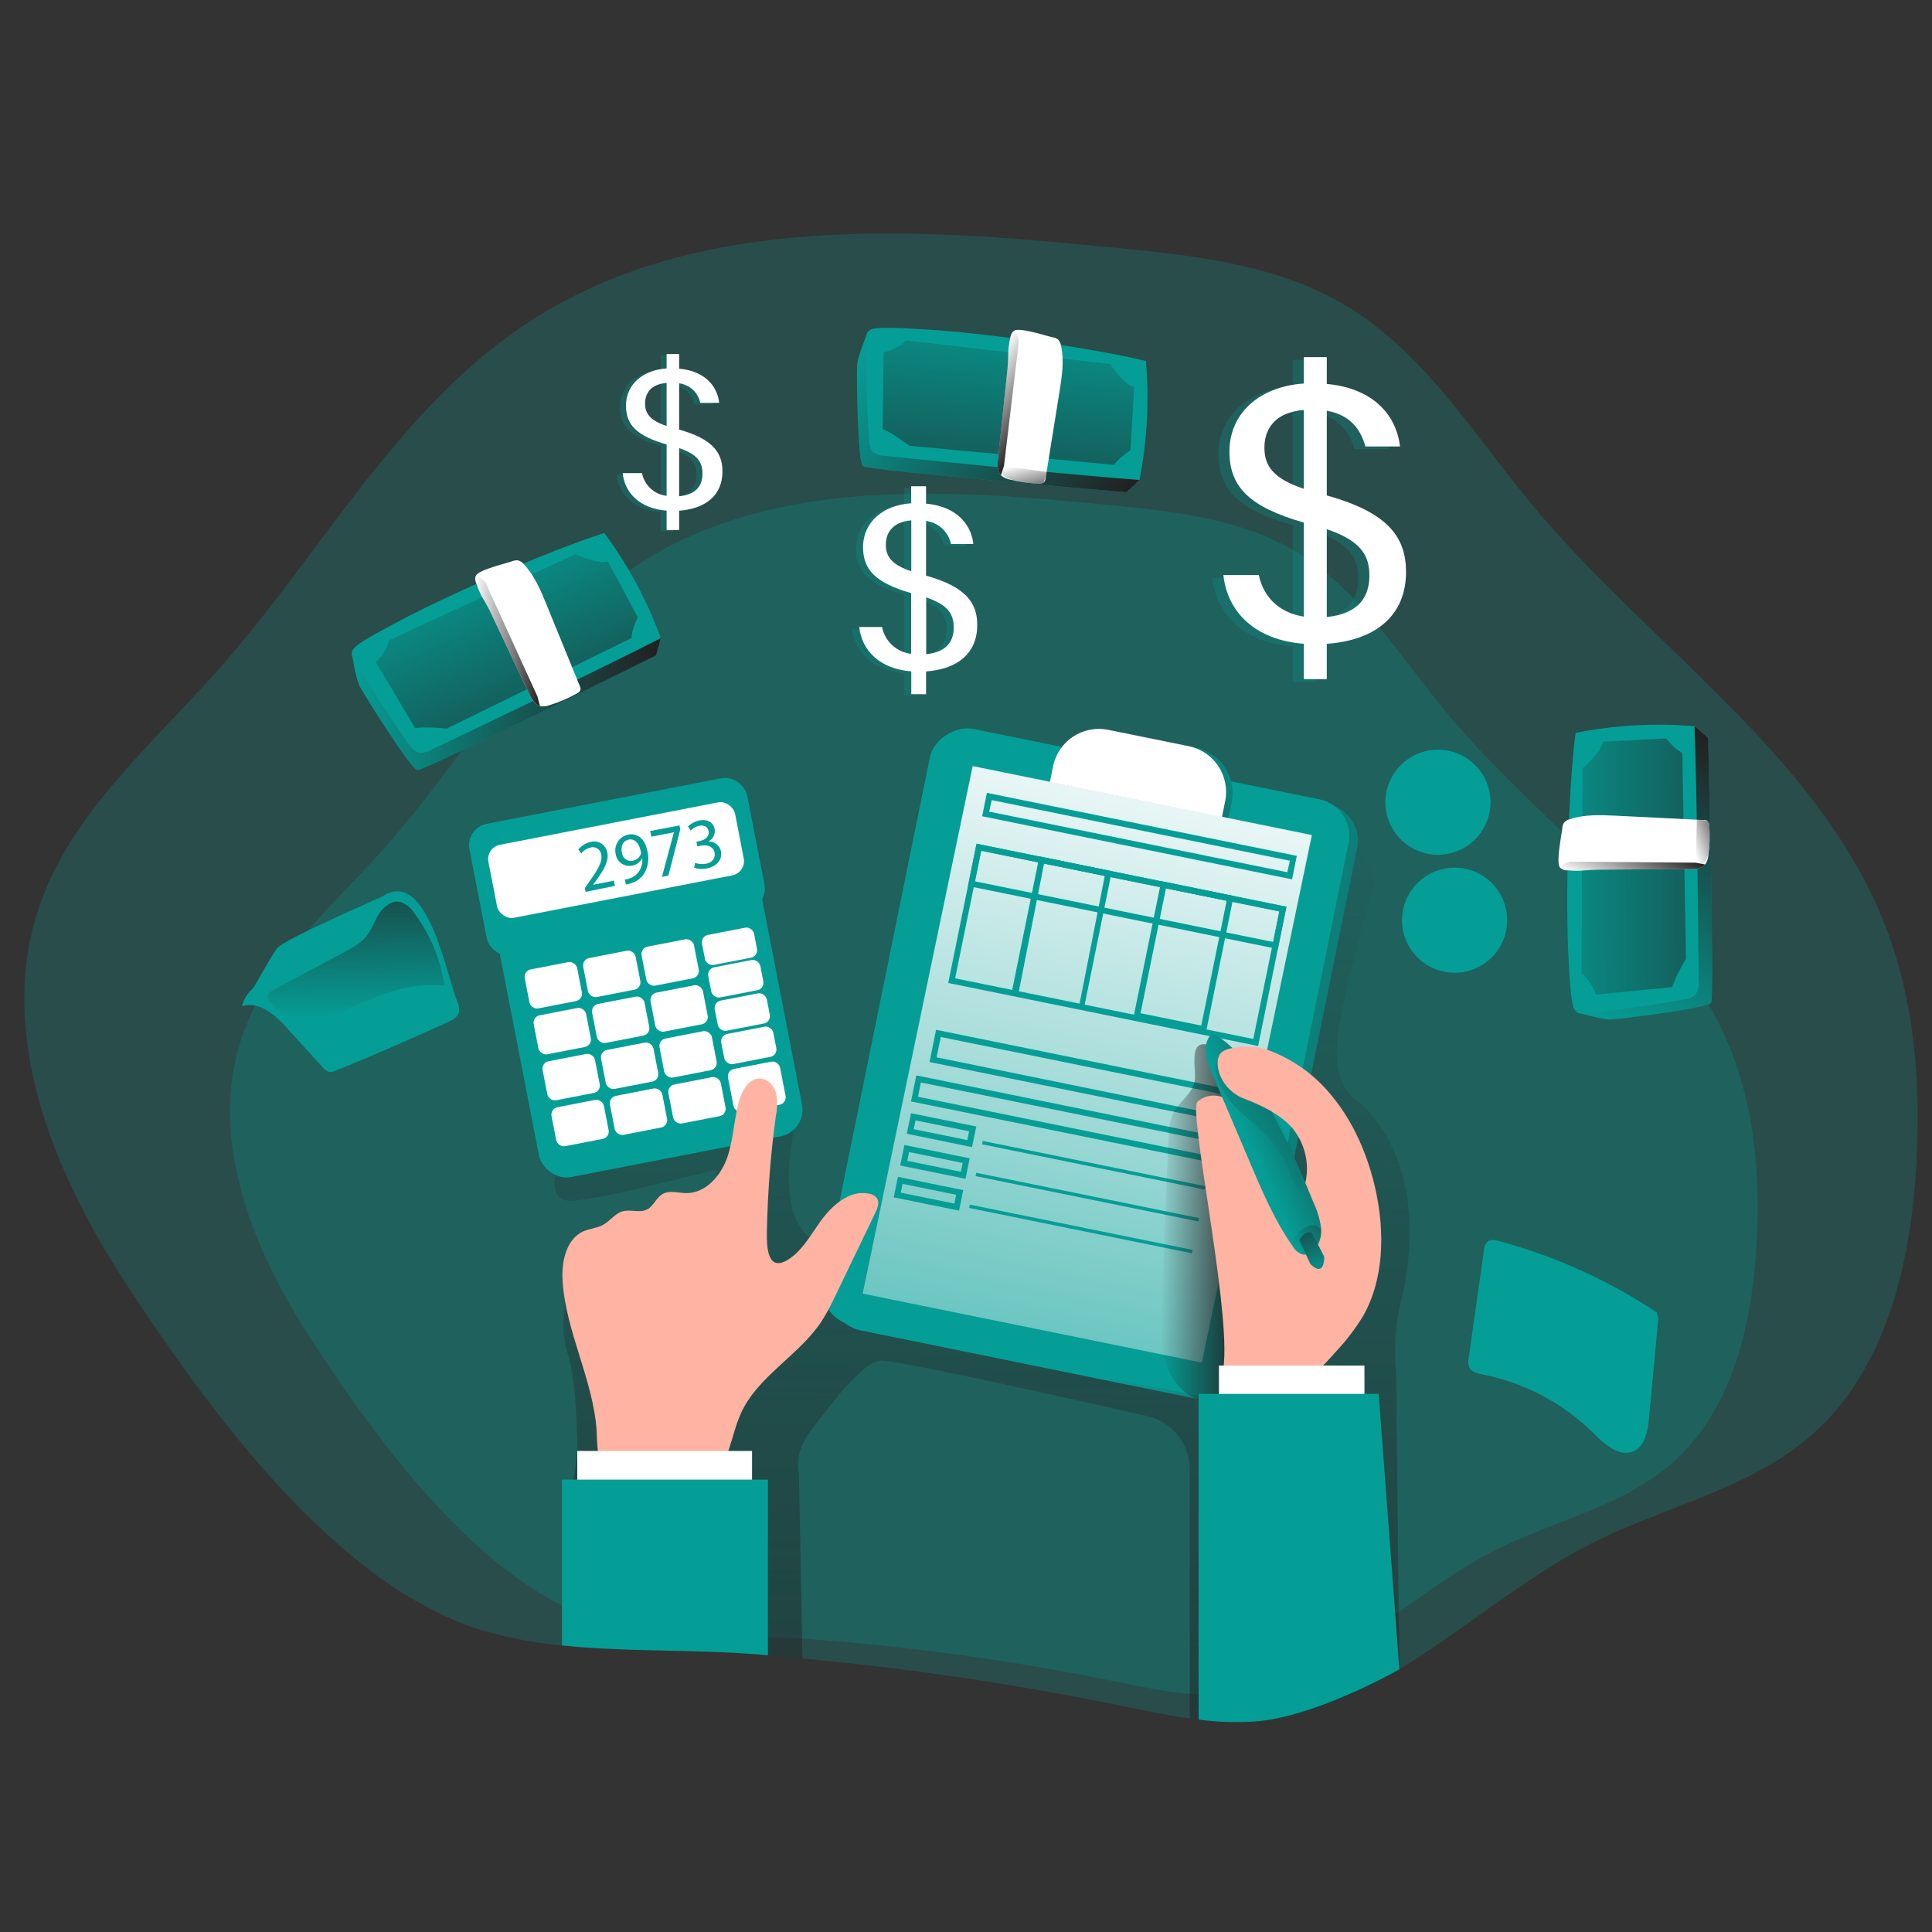 <svg transform="scale(1)" id="_0173_revenue_2" xmlns="http://www.w3.org/2000/svg" xmlns:xlink="http://www.w3.org/1999/xlink" viewBox="0 0 500 500" class="show_show__wrapper__graphic__5Waiy "><rect x="0" y="0" width="500" height="500" fill="#333333" stroke="none"/><title>React</title><defs><style>.cls-1{fill:url(#linear-gradient);}.cls-1,.cls-2,.cls-3,.cls-4,.cls-5,.cls-6,.cls-7,.cls-8,.cls-9,.cls-10,.cls-11,.cls-12,.cls-13,.cls-14,.cls-15,.cls-16,.cls-17,.cls-18,.cls-19,.cls-20,.cls-21,.cls-22,.cls-23,.cls-24,.cls-25{stroke-width:0px;}.cls-2{fill:url(#linear-gradient-11);}.cls-3{fill:url(#linear-gradient-12);}.cls-4{fill:url(#linear-gradient-13);}.cls-5{fill:url(#linear-gradient-10);}.cls-6{fill:url(#linear-gradient-17);}.cls-7{fill:url(#linear-gradient-16);}.cls-8{fill:url(#linear-gradient-19);}.cls-9{fill:url(#linear-gradient-15);}.cls-10{fill:url(#linear-gradient-21);}.cls-11{fill:url(#linear-gradient-18);}.cls-12{fill:url(#linear-gradient-14);}.cls-13{fill:url(#linear-gradient-20);}.cls-26,.cls-22{opacity:.24;}.cls-14{fill:url(#linear-gradient-4);}.cls-15{fill:url(#linear-gradient-2);}.cls-16{fill:url(#linear-gradient-3);}.cls-17{fill:url(#linear-gradient-8);}.cls-18{fill:url(#linear-gradient-9);}.cls-19{fill:url(#linear-gradient-7);}.cls-20{fill:url(#linear-gradient-5);}.cls-21{fill:url(#linear-gradient-6);}.cls-22{isolation:isolate;}.cls-22,.cls-25{fill:#059e96;}.cls-23{fill:#fff;}.cls-24{fill:#ffb4a3;}</style><linearGradient id="linear-gradient" x1="290.09" y1="3725.8" x2="279.44" y2="3242.03" gradientTransform="translate(-33.73 3938.91) scale(1 -1)" gradientUnits="userSpaceOnUse"><stop offset="0" stop-color="#231f20" stop-opacity="0"></stop><stop offset="1" stop-color="#231f20"></stop></linearGradient><linearGradient id="linear-gradient-2" x1="333.6" y1="3659.61" x2="482.64" y2="3632.41" gradientTransform="translate(-3369.07 695.87) rotate(78.5) scale(1 -1)" xlink:href="#linear-gradient"></linearGradient><linearGradient id="linear-gradient-3" x1="355.58" y1="3749.19" x2="313.89" y2="3728.34" gradientTransform="translate(-33.73 3938.91) scale(1 -1)" xlink:href="#linear-gradient"></linearGradient><linearGradient id="linear-gradient-4" x1="274.18" y1="3496.11" x2="334.98" y2="3786.91" gradientTransform="translate(-31 3954.29) scale(1 -1)" gradientUnits="userSpaceOnUse"><stop offset="0" stop-color="#fff" stop-opacity="0"></stop><stop offset=".95" stop-color="#fff"></stop></linearGradient><linearGradient id="linear-gradient-5" x1="125.99" y1="3675.48" x2="125.11" y2="3725.16" xlink:href="#linear-gradient"></linearGradient><linearGradient id="linear-gradient-6" x1="124.81" y1="3756.68" x2="204.76" y2="3756.68" xlink:href="#linear-gradient"></linearGradient><linearGradient id="linear-gradient-7" x1="152.38" y1="3799.99" x2="190.9" y2="3718.1" xlink:href="#linear-gradient"></linearGradient><linearGradient id="linear-gradient-8" x1="156.6" y1="3773.05" x2="173.49" y2="3773.05" xlink:href="#linear-gradient"></linearGradient><linearGradient id="linear-gradient-9" x1="-931.84" y1="3851.36" x2="-851.9" y2="3851.36" gradientTransform="translate(-990.86 3870.9) rotate(31.36) scale(1 -1)" xlink:href="#linear-gradient"></linearGradient><linearGradient id="linear-gradient-10" x1="-904.29" y1="3894.65" x2="-865.77" y2="3812.76" gradientTransform="translate(-990.86 3870.9) rotate(31.36) scale(1 -1)" xlink:href="#linear-gradient"></linearGradient><linearGradient id="linear-gradient-11" x1="-880.25" y1="3856.15" x2="-872.66" y2="3848.55" gradientTransform="translate(-990.86 3870.9) rotate(31.36) scale(1 -1)" xlink:href="#linear-gradient"></linearGradient><linearGradient id="linear-gradient-12" x1="-900.06" y1="3867.71" x2="-883.16" y2="3867.71" gradientTransform="translate(-990.86 3870.9) rotate(31.36) scale(1 -1)" xlink:href="#linear-gradient"></linearGradient><linearGradient id="linear-gradient-13" x1="2015.44" y1="2021.32" x2="2095.38" y2="2021.32" gradientTransform="translate(1398.98 2948.98) rotate(-64.97) scale(1 -1)" xlink:href="#linear-gradient"></linearGradient><linearGradient id="linear-gradient-14" x1="2042.94" y1="2064.59" x2="2081.46" y2="1982.7" gradientTransform="translate(1398.98 2948.98) rotate(-64.97) scale(1 -1)" xlink:href="#linear-gradient"></linearGradient><linearGradient id="linear-gradient-15" x1="2067.04" y1="2026.07" x2="2074.63" y2="2018.48" gradientTransform="translate(1398.98 2948.98) rotate(-64.97) scale(1 -1)" xlink:href="#linear-gradient"></linearGradient><linearGradient id="linear-gradient-16" x1="2047.21" y1="2037.63" x2="2064.11" y2="2037.63" gradientTransform="translate(1398.98 2948.98) rotate(-64.97) scale(1 -1)" xlink:href="#linear-gradient"></linearGradient><linearGradient id="linear-gradient-17" x1="334.14" y1="3622.41" x2="356.34" y2="3622.41" xlink:href="#linear-gradient"></linearGradient><linearGradient id="linear-gradient-18" x1="357.37" y1="3641.62" x2="390.19" y2="3656.4" xlink:href="#linear-gradient"></linearGradient><linearGradient id="linear-gradient-19" x1="367.77" y1="3651.6" x2="280.61" y2="3619.14" xlink:href="#linear-gradient"></linearGradient><linearGradient id="linear-gradient-20" x1="1470.32" y1="2425.22" x2="1494.44" y2="2436.09" gradientTransform="translate(-1134.71 2746.95) scale(1 -1)" xlink:href="#linear-gradient"></linearGradient><linearGradient id="linear-gradient-21" x1="376.62" y1="3608.45" x2="367.6" y2="3627.9" xlink:href="#linear-gradient"></linearGradient></defs><g id="background"><path class="cls-22" d="M495.85,303.03c-1.64,25.03-8.04,51.63-26.88,68.24-16.04,14.15-38.22,18.56-57.28,28.26-17.33,8.86-32.92,22.37-49.53,32.49-1.76,1.1-3.56,2.14-5.36,3.15-9.95,5.52-20.38,9.52-31.88,10.37-4.91.33-9.84.17-14.72-.47-.78-.1-1.54-.19-2.33-.35-5.95-.82-11.84-2.08-17.74-3.27-27.25-5.59-54.79-9.67-82.48-12.22-2.96-.32-5.95-.57-8.91-.83-1.26-.13-2.49-.21-3.74-.31-14.22-1.11-29.34-.64-44.09-1.77-1.82-.12-3.64-.28-5.48-.47-6.91-.63-13.75-1.92-20.42-3.85-38.5-11.5-72.19-58.8-92.85-90.48C13.54,302.83-.83,267.41,10.02,234.99c8.26-24.58,29.24-42.22,46.42-61.61,26.95-30.44,46.78-68.34,80.93-90.37,43.4-28.05,99.43-24.02,150.88-18.94,20.64,2.02,42,4.28,59.8,14.87,20.58,12.22,33.47,33.69,48.81,52.11,30.91,37.08,75.17,65.24,91.81,110.55,7.18,19.5,8.5,40.71,7.18,61.41Z"></path><path class="cls-22" d="M454.53,323.48c-1.32,20.21-6.48,41.67-21.68,55.06-12.95,11.42-30.8,14.98-46.2,22.8-14.01,7.15-26.57,18.06-39.97,26.21-1.42.9-2.89,1.73-4.31,2.54-8.04,4.46-16.45,7.7-25.73,8.36-3.96.27-7.94.14-11.88-.38-.64-.08-1.24-.15-1.88-.28-4.81-.66-9.56-1.68-14.31-2.65-21.99-4.5-44.21-7.8-66.55-9.87-2.39-.25-4.81-.45-7.2-.65-1.01-.11-2-.18-3.02-.26-11.46-.89-23.67-.51-35.57-1.42-1.48-.1-2.95-.22-4.42-.38-5.58-.52-11.1-1.57-16.48-3.13-31.05-9.28-58.29-47.44-74.94-72.98-15.02-23.1-26.62-51.71-17.85-77.87,6.66-19.85,23.59-34.07,37.45-49.69,21.74-24.56,37.75-55.12,65.3-72.91,35.04-22.63,80.21-19.38,121.73-15.29,16.64,1.64,33.88,3.47,48.25,12,16.6,9.87,27,27.2,39.38,42.05,24.94,29.93,60.64,52.65,74.12,89.21,5.76,15.69,6.82,32.81,5.76,49.51Z"></path><path class="cls-1" d="M362.19,338.6c-1.76,7.08-.89,16.86-.89,16.86l.86,76.56c-1.76,1.1-3.56,2.14-5.36,3.15-9.95,5.52-20.38,9.52-31.88,10.37-5.68.37-11.39.1-17.01-.78h0v-64.49c0-6.6-4.56-12.32-10.99-13.78-21.07-4.81-65.38-14.69-69.07-14.35-4.88.44-12.89,11.55-17.77,17.74s-3.32,11.3-3.32,11.3l.91,48.05c-2.96-.32-5.95-.57-8.91-.83-1.26-.13-2.49-.21-3.74-.31-14.22-1.11-29.34-.64-44.09-1.77l-3.4-37.15,1.93-13.67s-.1-17.39-2.33-24.48c-2.23-7.08-.89-10.21-.89-15.09s42.16-20.39,42.16-20.39l-3.19-12.88s-33.28,8.88-38.6,8.01c-5.32-.88-2.2-9.33-2.2-9.33l50.57-47.89,10.65,38.12s-4,17.33,1.32,25.74c5.32,8.41,12.42,2.2,14.62-.43,2.2-2.64,9.7-7,9.7-7l25.36-90.15s70.08-3.12,82.86-3.59c12.78-.47,15.6,9.36,16.04,11.13s-7.53,26.63-9.32,40.79c-1.79,14.17,5.78,17.33,5.78,17.33,18.64,17.7,11.99,46.09,10.19,53.21Z"></path></g><g id="data_clipboard"><rect class="cls-25" x="204.49" y="220.97" width="157.49" height="110.59" rx="9.54" ry="9.54" transform="translate(-43.95 498.73) rotate(-78.5)"></rect><rect class="cls-15" x="204.49" y="220.97" width="157.49" height="110.59" rx="9.54" ry="9.54" transform="translate(-43.95 498.73) rotate(-78.5)"></rect><rect class="cls-25" x="202.28" y="219.64" width="157.49" height="110.59" rx="9.54" ry="9.54" transform="translate(-44.42 495.5) rotate(-78.5)"></rect><path class="cls-25" d="M288.48,189.2l20.87,4.25c6.53,1.33,10.75,7.7,9.42,14.24h0l-.83,4.07h0l-44.56-9.07h0l.83-4.06c1.32-6.53,7.69-10.76,14.23-9.43.01,0,.03,0,.04,0Z"></path><path class="cls-16" d="M288.48,189.2l20.87,4.25c6.53,1.33,10.75,7.7,9.42,14.24h0l-.83,4.07h0l-44.56-9.07h0l.83-4.06c1.32-6.53,7.69-10.76,14.23-9.43.01,0,.03,0,.04,0Z"></path><polygon class="cls-14" points="311.04 352.64 223.26 334.79 251.73 198.26 339.51 216.11 311.04 352.64"></polygon><path class="cls-23" d="M286.78,188.87l20.87,4.25c6.53,1.33,10.75,7.7,9.42,14.24h0l-.83,4.1h0l-44.53-9.06h0l.83-4.1c1.33-6.53,7.7-10.75,14.24-9.42Z"></path><path class="cls-25" d="M334.38,227.57l-80.2-16.32,1.23-6.06,80.2,16.31-1.23,6.07ZM256,210.05l77.16,15.69.66-2.98-77.16-15.69-.66,2.98Z"></path><path class="cls-25" d="M325.6,270.71l-80.2-16.31,7.33-36.05,80.2,16.31-7.33,36.05ZM247.19,253.19l77.16,15.69,6.74-33.01-77.16-15.7-6.74,33.02Z"></path><path class="cls-25" d="M330.71,245.61l-80.2-16.31,2.22-10.94,80.2,16.31-2.22,10.94ZM252.33,228.09l77.16,15.69,1.61-7.9-77.17-15.7-1.6,7.91Z"></path><path class="cls-25" d="M280.55,260.81l-18.75-3.85,7.19-35.34,18.75,3.85-7.19,35.34ZM263.63,256.82l15.71,3.2,6.57-33.33-15.71-3.2-6.57,33.33Z"></path><path class="cls-25" d="M312.09,267.22l-18.76-3.85,7.19-35.34,18.75,3.85-7.18,35.34ZM295.17,262.22l15.71,3.2,6.58-32.32-15.71-3.2-6.58,32.32Z"></path><path class="cls-25" d="M319.78,290.97l-79.22-16.11,1.69-8.35,79.23,16.1-1.7,8.36ZM242.39,273.64l76.19,15.54,1.08-5.31-76.19-15.49-1.08,5.27Z"></path><path class="cls-25" d="M320.53,302.29l-84.76-17.24,1.37-6.74,84.76,17.24-1.37,6.74ZM237.57,283.84l81.71,16.61.75-3.68-81.71-16.62-.75,3.69Z"></path><path class="cls-25" d="M251.55,296.88l-16.87-3.47,1.09-5.31,16.9,3.44-1.12,5.35ZM236.47,292.23l13.87,2.82.46-2.27-13.86-2.82-.47,2.27Z"></path><rect class="cls-25" x="282.63" y="272.16" width=".89" height="58.83" transform="translate(-68.88 518.84) rotate(-78.5)"></rect><path class="cls-25" d="M249.88,305.07l-16.91-3.44,1.09-5.31,16.9,3.45-1.08,5.3ZM234.8,300.42l13.87,2.83.46-2.28-13.86-2.82-.47,2.27Z"></path><rect class="cls-25" x="280.96" y="280.4" width=".89" height="58.83" transform="translate(-78.3 523.8) rotate(-78.5)"></rect><path class="cls-25" d="M248.2,313.31l-16.91-3.44,1.09-5.31,16.9,3.44-1.08,5.31ZM233.12,308.66l13.87,2.82.46-2.27-13.86-2.82-.47,2.27Z"></path><rect class="cls-25" x="279.28" y="288.64" width=".89" height="58.83" transform="translate(-87.71 528.75) rotate(-78.5)"></rect></g><g id="wallet"><path class="cls-25" d="M65.26,256.3s4.66-8.42,6.43-10.87,30.6-14.85,30.6-14.85c0,0-10.87,12.64-12.86,13.52-1.99.89-24.17,12.2-24.17,12.2Z"></path><path class="cls-25" d="M71.85,251.87c-3.94,1.84-8.36,4.26-9.18,8.54,4.39-1.43,8.66,2.32,11.71,5.78l9.18,10.08c.36.49.86.86,1.42,1.09.73.12,1.48,0,2.14-.36,9.63-3.95,19.18-8.09,28.68-12.42,1.23-.56,2.61-1.28,2.96-2.6.16-.99,0-2-.47-2.89-2.78-7.12-7.33-31.89-17.6-28-4.16,1.59-7.7,7.63-11.01,10.45-5.35,4.48-11.59,7.42-17.83,10.33Z"></path><path class="cls-20" d="M88.95,246.47c2.19-1.16,4.43-2.36,5.96-4.29,1.37-1.75,2.04-3.95,3.24-5.78s3.33-3.48,5.5-2.97c1.43.49,2.66,1.46,3.46,2.75,4.18,5.53,6.9,12.02,7.91,18.88-9.81-1.12-19.25,3.4-28.22,7.59-3.17,1.49-6.74,2.98-10.07,1.93-2.35-.75-4.24-2.67-5.94-4.38-2.7-2.69-1.61-3.22,1.47-4.81l16.69-8.91Z"></path></g><g id="calculator"><rect class="cls-25" x="131.75" y="211.58" width="69.35" height="88.59" rx="7.04" ry="7.04" transform="translate(-45.77 36.46) rotate(-11)"></rect><rect class="cls-25" x="123.06" y="206.98" width="73.21" height="34.73" rx="5.65" ry="5.65" transform="translate(-39.87 34.59) rotate(-11)"></rect><rect class="cls-23" x="126.92" y="212.97" width="65.03" height="19.24" rx="3.75" ry="3.75" transform="translate(-39.54 34.51) rotate(-11)"></rect><rect class="cls-23" x="136.29" y="249.84" width="13.81" height="10.28" rx="1.94" ry="1.94" transform="translate(-46.02 32.01) rotate(-11)"></rect><rect class="cls-23" x="151.42" y="246.9" width="13.81" height="10.28" rx="1.94" ry="1.94" transform="translate(-45.18 34.84) rotate(-11)"></rect><rect class="cls-23" x="166.53" y="243.95" width="13.81" height="10.28" rx="1.94" ry="1.94" transform="translate(-44.34 37.67) rotate(-11)"></rect><rect class="cls-23" x="138.61" y="261.72" width="13.81" height="10.28" rx="1.94" ry="1.94" transform="translate(-48.25 32.67) rotate(-11)"></rect><rect class="cls-23" x="153.73" y="258.78" width="13.81" height="10.28" rx="1.94" ry="1.94" transform="translate(-47.41 35.5) rotate(-11)"></rect><rect class="cls-23" x="168.85" y="255.85" width="13.81" height="10.28" rx="1.94" ry="1.94" transform="translate(-46.57 38.33) rotate(-11)"></rect><rect class="cls-23" x="140.91" y="273.61" width="13.81" height="10.28" rx="1.94" ry="1.94" transform="translate(-50.47 33.33) rotate(-11)"></rect><rect class="cls-23" x="156.04" y="270.68" width="13.81" height="10.28" rx="1.94" ry="1.94" transform="translate(-49.63 36.16) rotate(-11)"></rect><rect class="cls-23" x="171.16" y="267.73" width="13.81" height="10.28" rx="1.94" ry="1.94" transform="translate(-48.79 38.99) rotate(-11)"></rect><rect class="cls-23" x="143.22" y="285.5" width="13.81" height="10.28" rx="1.94" ry="1.94" transform="translate(-52.7 33.99) rotate(-11)"></rect><rect class="cls-23" x="158.34" y="282.56" width="13.81" height="10.28" rx="1.94" ry="1.94" transform="translate(-51.86 36.82) rotate(-11)"></rect><rect class="cls-23" x="173.47" y="279.62" width="13.81" height="10.28" rx="1.94" ry="1.94" transform="translate(-51.02 39.65) rotate(-11)"></rect><rect class="cls-23" x="181.93" y="240.95" width="13.72" height="7.91" rx="1.94" ry="1.94" transform="translate(-43.26 40.52) rotate(-11)"></rect><rect class="cls-23" x="183.56" y="249.32" width="13.72" height="7.95" rx="1.94" ry="1.94" transform="translate(-44.83 40.99) rotate(-11)"></rect><rect class="cls-23" x="185.24" y="257.94" width="13.72" height="7.95" rx="1.94" ry="1.94" transform="translate(-46.45 41.47) rotate(-11)"></rect><rect class="cls-23" x="186.92" y="266.57" width="13.72" height="7.95" rx="1.94" ry="1.94" transform="translate(-48.06 41.95) rotate(-11)"></rect><rect class="cls-23" x="189" y="275.59" width="13.72" height="11.35" rx="1.94" ry="1.94" transform="translate(-50.07 42.54) rotate(-11)"></rect><path class="cls-25" d="M151.55,230.8l-.2-.96,1.03-1.48c2.48-3.51,3.56-5.32,3.22-7.13-.11-1.2-1.17-2.08-2.37-1.96-.16.01-.32.05-.47.1-.93.22-1.75.75-2.33,1.51l-.75-1.04c.79-.99,1.9-1.67,3.15-1.93,1.82-.53,3.72.51,4.25,2.32.04.14.07.29.1.43.43,2.2-.82,4.3-2.89,7.23l-.78,1.08h0l5.37-1.05.27,1.34-7.6,1.55Z"></path><path class="cls-25" d="M161.71,227.62c.44-.06.87-.16,1.29-.31.91-.3,1.7-.88,2.27-1.65.72-1.02,1.06-2.25.96-3.49h-.06c-.53.97-1.47,1.65-2.56,1.84-1.91.42-3.79-.79-4.21-2.7-.02-.09-.04-.18-.05-.27-.53-2.25.86-4.5,3.11-5.02.04-.01.09-.02.14-.03,2.44-.48,4.35,1.2,4.95,4.26.52,2.05.17,4.23-.96,6.02-.77,1.08-1.87,1.87-3.14,2.26-.47.18-.96.31-1.46.39l-.28-1.3ZM160.94,220.63c.1,1.29,1.22,2.26,2.52,2.17.1,0,.19-.02.28-.04.96-.16,1.76-.82,2.11-1.72.06-.2.06-.41,0-.62-.4-2.04-1.46-3.46-3.16-3.13-1.35.24-2.13,1.62-1.75,3.34h0Z"></path><path class="cls-25" d="M175.84,213.6l.21,1.07-3.07,11.94-1.67.33,3.1-11.55h0l-5.84,1.15-.31-1.47,7.58-1.45Z"></path><path class="cls-25" d="M179.88,223.31c.9.32,1.86.4,2.8.23,2.08-.41,2.46-1.87,2.25-2.89-.35-1.67-2-2.09-3.56-1.79l-.9.18-.24-1.21.9-.18c1.17-.23,2.55-1.13,2.27-2.54-.19-.96-.96-1.68-2.45-1.4-.85.2-1.62.64-2.23,1.26l-.65-1.1c.8-.78,1.8-1.31,2.89-1.53,2.36-.46,3.71.72,3.99,2.18.24,1.33-.43,2.66-1.65,3.25h0c1.57-.08,2.97,1,3.28,2.54.38,1.93-.79,3.85-3.66,4.45-1.09.23-2.22.17-3.27-.19l.24-1.26Z"></path></g><g id="money"><path class="cls-25" d="M91.08,169.15s.96,6.43,1.99,8.42,13.2,21.51,14.97,21.74,61.77-29.72,61.77-29.72l1.22-4.44-79.95,3.99Z"></path><path class="cls-21" d="M91.08,169.15s.96,6.43,1.99,8.42,13.2,21.51,14.97,21.74,61.77-29.72,61.77-29.72l1.22-4.44-79.95,3.99Z"></path><circle class="cls-25" cx="376.45" cy="238.15" r="13.6"></circle><circle class="cls-25" cx="372.14" cy="207.62" r="13.6"></circle><path class="cls-25" d="M156.41,137.94c6.14,8.33,11.06,17.49,14.62,27.21-15.62,7.98-43.56,21.33-59.38,28.88-.95.59-2.06.85-3.17.74-1.25-.26-2.11-1.38-2.89-2.43-4.22-6.04-8.27-12.23-12.13-18.58-2.39-3.9-3.99-4.89.07-7.52,3.08-2,6.4-3.71,9.63-5.43,13.12-7.01,39.11-18.38,53.25-22.88Z"></path><path class="cls-19" d="M97.29,171.35s2.99-2.89,3.34-5.66l48.31-22.27s5.98,2.77,8.39,1.85l7.7,14.44s-1.59,3.37-1.59,5.42l-47.85,23.43s-5.41-.58-8.16-.12l-10.15-17.09Z"></path><path class="cls-23" d="M150.25,178.54c-.18.41-.5.74-.91.91-2.27,1.27-4.67,2.29-7.15,3.06-.68.24-1.4.33-2.12.28-.11-.01-.21-.04-.31-.09-1.42-.39-2.27-1.93-2.89-3.31-3.38-7.09-6.74-14.18-10.09-21.27-.28-.6-.82-1.54-1.39-2.58l-.15-.25c-.79-1.31-1.43-2.71-1.93-4.16-.06-.09-.09-.19-.1-.29-.05-.08-.08-.16-.09-.25-.18-.51-.18-1.06,0-1.57.72-1.55,7.78-3.19,9.39-3.75.48-.21.99-.29,1.51-.25.62.15,1.16.51,1.55,1.01,2.73,2.89,4.31,6.64,5.82,10.33,2.87,7.06,5.76,14.12,8.66,21.18.16.31.22.66.18,1Z"></path><path class="cls-25" d="M428.79,339.66c-12.54-8.33-26.34-14.58-40.88-18.49-.96-.27-2.19-.49-2.98.17-.54.59-.85,1.36-.88,2.17-1.32,9.3-2.64,18.6-3.95,27.92-.2.82-.16,1.67.13,2.46.6,1.21,2.13,1.56,3.45,1.82,10.85,2.13,20.84,7.41,28.7,15.18,2.89,2.89,6.74,6.35,10.42,4.66,2.95-1.35,3.63-5.14,3.94-8.36l2.43-25.89"></path><path class="cls-17" d="M139.76,182.7c-1.42-.39-2.27-1.93-2.89-3.31-3.38-7.09-6.74-14.18-10.09-21.27-.28-.6-.82-1.54-1.39-2.58l-.15-.25c-1.14-2.49-1.93-4.13-1.93-4.13h0c-.02-.1-.06-.2-.1-.29-.05-.08-.08-.16-.09-.25-.26-.57-.44-1.39,0-1.57.75-.29,2.48,1.64,2.48,1.64l13.48,29.52.66,2.49Z"></path><path class="cls-25" d="M224.52,86.07s-2.49,6.02-2.68,8.24c-.18,2.22.07,25.24,1.47,26.35s68.21,6.74,68.21,6.74l3.35-3.15-70.36-38.18Z"></path><path class="cls-18" d="M224.52,86.07s-2.49,6.02-2.68,8.24c-.18,2.22.07,25.24,1.47,26.35s68.21,6.74,68.21,6.74l3.35-3.15-70.36-38.18Z"></path><path class="cls-25" d="M296.56,93.42c.9,10.3.34,20.67-1.67,30.8-17.5-1.32-48.29-4.46-65.75-6.23-1.12.02-2.21-.32-3.12-.98-.96-.87-1.08-2.27-1.16-3.54-.48-7.4-.72-14.8-.72-22.22,0-4.58-.86-6.26,3.98-6.39,3.67-.11,7.39.17,11.05.38,14.86.83,42.95,4.68,57.39,8.18Z"></path><path class="cls-5" d="M228.68,91.18s4.05-.9,5.78-3.09l52.85,6.11s3.67,5.48,6.21,5.95l-.96,16.36s-3.11,2.02-4.2,3.79l-53-4.93s-4.32-3.3-6.92-4.34l.25-19.86Z"></path><path class="cls-23" d="M270.16,124.87c-.36.26-.81.38-1.25.31-2.6-.1-5.18-.47-7.7-1.11-.69-.16-1.34-.45-1.93-.86-.09-.07-.16-.15-.22-.25-1.02-1.06-.96-2.82-.75-4.33.81-7.81,1.65-15.6,2.45-23.41.07-.65.11-1.74.16-2.89v-.3c.01-1.53.19-3.06.53-4.55-.01-.1.01-.2.07-.29,0-.09,0-.18.05-.26.12-.53.42-1,.85-1.33,1.42-.96,8.3,1.33,9.96,1.68.52.06,1.01.26,1.42.57.45.45.73,1.04.8,1.67.85,3.85.22,7.92-.4,11.86-1.21,7.49-2.42,15-3.63,22.54-.04.35-.18.68-.41.94Z"></path><path class="cls-2" d="M259.21,120.57l11.61,1.56c-.15,1.02-.41,2.01-.79,2.96-.35.34-8.07-.31-9.88-1.7s-1.69-2.75-1.69-2.75l.75-.07Z"></path><path class="cls-3" d="M259.04,122.96c-1.02-1.06-.96-2.82-.75-4.33.81-7.81,1.65-15.6,2.45-23.41.07-.65.11-1.74.16-2.89v-.3c.33-2.71.54-4.5.54-4.5h0s0-.16.07-.29c0-.09,0-.18.05-.26.08-.62.35-1.42.85-1.33.79.14,1.27,2.69,1.27,2.69l-3.85,32.23-.79,2.4Z"></path><path class="cls-25" d="M408.39,262.09s6.25,1.81,8.48,1.75c2.23-.06,25.08-2.89,25.99-4.37.91-1.48-.8-68.54-.8-68.54l-3.5-2.98-30.17,74.14Z"></path><path class="cls-4" d="M408.39,262.09s6.25,1.81,8.48,1.75c2.23-.06,25.08-2.89,25.99-4.37.91-1.48-.8-68.54-.8-68.54l-3.5-2.98-30.17,74.14Z"></path><path class="cls-25" d="M407.75,189.68c10.13-2.03,20.51-2.61,30.8-1.73.63,17.54.9,48.49,1.07,66.03.13,1.11-.11,2.23-.67,3.19-.76,1.02-2.15,1.33-3.4,1.55-7.3,1.28-14.63,2.34-22,3.16-4.54.51-6.12,1.54-6.79-3.24-.51-3.63-.64-7.36-.85-11.02-.76-14.85-.08-43.14,1.84-57.93Z"></path><path class="cls-12" d="M413.01,257.41s-1.35-3.93-3.71-5.41l.25-53.2s5.04-4.25,5.23-6.83l16.36-.88s2.35,2.89,4.24,3.75l.96,53.27s-2.81,4.66-3.56,7.35l-19.77,1.94Z"></path><path class="cls-23" d="M441.93,212.45c.3.33.46.77.44,1.21.19,2.59.11,5.2-.26,7.78-.07.71-.29,1.4-.64,2.03-.05.09-.13.17-.21.24-.96,1.13-2.7,1.24-4.23,1.23-7.85,0-15.69.08-23.54.13-.66,0-1.75.09-2.89.16h-.3c-1.52.15-3.06.15-4.58,0-.1.03-.2.03-.3,0-.09.02-.18.02-.27,0-.54-.07-1.03-.31-1.42-.69-1.09-1.31.41-8.39.58-10.1.01-.52.16-1.02.41-1.47.4-.49.95-.83,1.57-.96,3.75-1.27,7.85-1.1,11.83-.91,7.58.38,15.18.77,22.8,1.13.34-.03.68.05.98.22Z"></path><path class="cls-9" d="M438.87,223.82l.26-11.71c1.03.04,2.04.19,3.03.46.38.3.59,8.05-.6,10s-2.55,1.99-2.55,1.99l-.14-.74Z"></path><path class="cls-7" d="M441.26,223.72c-.96,1.13-2.7,1.24-4.23,1.23-7.85,0-15.69.08-23.54.13-.66,0-1.75.09-2.89.16h-5.14c-.09.02-.18.02-.27,0-.62,0-1.44-.18-1.42-.69.07-.81,2.54-1.56,2.54-1.56l32.46.27,2.47.45Z"></path><g class="cls-26"><path class="cls-25" d="M334.56,176.46v-9.14c-12.51-1.01-19.79-8.14-20.83-17.8h9.16c1.36,6.24,5.83,9.86,11.67,10.76v-24.33c-13.85-4.01-19.25-9.04-19.25-18.39,0-10.16,8.12-16.89,19.25-17.6v-6.83h5.93v6.93c13.85,1.31,18.29,9.95,18.95,16.19h-8.95c-1.15-4.12-3.65-8.14-10-9.25v21.92c15.94,4.42,20.52,10.85,20.52,19.8,0,11.16-7.7,17.69-20.52,18.6v9.14h-5.93ZM334.56,127.2v-20.41c-7.5.61-10.2,4.93-10.2,9.75s2.4,8.03,10.2,10.66ZM340.49,137.65v22.72c7.19-.7,11.04-4.22,11.04-10.75,0-5.33-2.4-9.05-11.04-11.97Z"></path></g><path class="cls-23" d="M337.43,175.76v-9.15c-12.51-.96-19.78-8.13-20.82-17.79h9.16c1.35,6.24,5.82,9.86,11.66,10.76v-24.33c-13.84-4.01-19.25-9.04-19.25-18.39,0-10.16,8.12-16.89,19.25-17.6v-6.83h5.94v6.93c13.85,1.31,18.29,9.95,18.95,16.19h-8.95c-1.16-4.12-3.65-8.14-10-9.25v21.92c15.93,4.42,20.51,10.85,20.51,19.8,0,11.16-7.7,17.69-20.51,18.59v9.15h-5.94ZM337.43,126.51v-20.41c-7.5.61-10.2,4.93-10.2,9.75s2.4,8.04,10.2,10.65h0ZM343.37,136.96v22.72c7.19-.7,11.03-4.23,11.03-10.75,0-5.33-2.39-9.05-11.03-11.97Z"></path><g class="cls-26"><path class="cls-25" d="M233.99,180.11v-5.91c-8.07-.65-12.77-5.27-13.48-11.49h5.92c.72,3.71,3.77,6.52,7.53,6.95v-15.72c-8.94-2.59-12.44-5.84-12.44-11.88,0-6.56,5.25-10.91,12.44-11.36v-4.42h3.85v4.49c8.95.84,11.84,6.42,12.24,10.45h-5.78c-.66-3.17-3.25-5.57-6.46-5.98v14.15c10.29,2.89,13.25,7.02,13.25,12.79,0,7.21-4.98,11.43-13.25,12.01v5.91h-3.83ZM233.99,148.35v-13.19c-4.81.39-6.59,3.18-6.59,6.3s1.51,5.15,6.59,6.84v.05ZM237.84,155.09v14.63c4.65-.45,7.13-2.72,7.13-6.94-.02-3.45-1.57-5.84-7.15-7.73l.02.04Z"></path></g><path class="cls-23" d="M235.84,179.66v-5.91c-8.07-.64-12.77-5.26-13.48-11.49h5.91c.72,3.71,3.78,6.53,7.54,6.95v-15.71c-8.94-2.6-12.45-5.84-12.45-11.88,0-6.56,5.25-10.91,12.45-11.37v-4.41h3.85v4.5c8.95.85,11.84,6.43,12.24,10.45h-5.78c-.67-3.16-3.26-5.55-6.46-5.97v14.15c10.29,2.89,13.25,7.01,13.25,12.78,0,7.21-4.98,11.44-13.25,12.01v5.91l-3.83-.03ZM235.84,147.9v-13.23c-4.81.39-6.59,3.19-6.59,6.3s1.58,5.2,6.59,6.88v.05ZM239.7,154.63v14.67c4.64-.45,7.13-2.72,7.13-6.95-.02-3.47-1.56-5.87-7.15-7.75l.02.03Z"></path><g class="cls-26"><path class="cls-25" d="M170.95,137.55v-5c-6.82-.56-10.81-4.46-11.38-9.72h5.01c.61,3.14,3.19,5.52,6.37,5.87v-13.29c-7.57-2.19-10.53-4.94-10.53-10.05,0-5.54,4.44-9.23,10.53-9.63v-3.72h3.24v3.78c7.57.71,10.01,5.44,10.36,8.85h-4.9c-.56-2.68-2.75-4.7-5.46-5.05v11.97c8.66,2.42,11.2,5.93,11.2,10.82,0,6.09-4.21,9.63-11.2,10.16v5h-3.24ZM170.95,110.6v-11.11c-4.1.33-5.57,2.69-5.57,5.32s1.31,4.36,5.57,5.82v-.04ZM174.19,116.3v12.42c3.93-.39,6.03-2.31,6.03-5.88,0-2.87-1.3-4.9-6.03-6.5v-.04Z"></path></g><path class="cls-23" d="M172.52,137.16v-5c-6.82-.55-10.81-4.45-11.38-9.72h5.01c.61,3.14,3.19,5.53,6.37,5.88v-13.29c-7.57-2.19-10.52-4.95-10.52-10.05,0-5.55,4.44-9.23,10.52-9.63v-3.73h3.24v3.79c7.57.71,10.01,5.44,10.36,8.84h-4.89c-.56-2.67-2.76-4.7-5.47-5.04v11.97c8.66,2.42,11.21,5.94,11.21,10.83,0,6.09-4.22,9.63-11.21,10.16v5h-3.24ZM172.52,110.26v-11.16c-4.1.33-5.57,2.7-5.57,5.33s1.32,4.39,5.57,5.82ZM175.76,115.97v12.46c3.93-.38,6.04-2.3,6.04-5.87,0-2.96-1.31-5-6.04-6.58Z"></path></g><g id="hand"><path class="cls-6" d="M309.18,279.87c-.7,3.39-4.25,5.4-5.73,8.53-.72,1.87-1.07,3.86-1.03,5.86l-1.88,44.01c-.22,5.03-.41,10.21,1.26,14.97,1.67,4.76,5.67,9.04,10.68,9.5,1.56.17,3.14-.17,4.5-.96,2.96-1.82,3.62-5.78,3.95-9.19,2.11-22.25,1.88-44.65,1.17-66.98.03-2.05-.24-4.09-.8-6.05-1.1-3.16-4.93-7.97-8.25-9.04-5.82-1.92-3.3,6.35-3.88,9.36Z"></path><path class="cls-24" d="M314.3,277.45c.42,2.45,2.59,4.13,4.67,5.28,5.3,2.89,11.47,4.52,15.53,9.27,4.01,4.9,4.87,11.65,2.22,17.39-.45.91-1.12,1.86-2.09,1.93-.84-.03-1.63-.38-2.22-.96-5.88-4.77-10-11.37-11.69-18.75-.48-2.11-.82-4.37-2.14-6.03-2.13-2.68-6.25-2.63-8.66-.47-2.42,2.16,8.11,51.21,6.85,67.32-.13,1.58-.27,3.29.51,4.68.37.62.85,1.15,1.42,1.59,4.31,3.5,10.37,3.39,15.15,1.15s8.57-6.29,12.15-10.34c2.51-2.69,4.74-5.63,6.67-8.76,5.48-9.46,5.78-21.72,3.32-32.86-1.97-8.85-5.65-17.44-11.34-24.31-4.4-5.47-10.24-9.61-16.86-11.96-4.18-1.36-14.8-1.79-13.51,5.83Z"></path><rect class="cls-23" x="315.46" y="353.41" width="37.66" height="7.43"></rect><path class="cls-25" d="M356.8,360.72l5.36,71.3c-9.95,5.52-25.74,12.67-37.24,13.48-4.91.33-9.84.17-14.72-.47v-84.3h46.6Z"></path><path class="cls-24" d="M212.05,316.48c3.02-4.32,7.7-8.66,12.83-7.56.84.11,1.6.55,2.1,1.23.68,1.1.13,2.51-.43,3.68l-10.29,21.37c-1.07,2.36-2.3,4.64-3.68,6.82-5.86,8.82-16.46,14.1-20.83,23.74-2.74,6.06-3.06,13.8-8.43,17.73-2.89,2.14-6.74,2.58-10.39,2.65-3.02.05-6.03-.12-9.03-.5-1.71-.13-3.38-.61-4.9-1.42-2.09-1.48-3.51-3.73-3.94-6.26-.4-2.5-.62-5.03-.64-7.57-.88-13.31-8-25.62-8.83-38.95-.31-4.95.96-10.87,5.48-12.82,1.59-.67,3.4-.76,4.91-1.58,1.86-.96,3.14-3,5.17-3.56s4.43.51,6.32-.47c1.68-.87,2.34-3.04,3.99-3.99,1.8-1.04,4.05-.26,6.12-.24,5.07.06,9.05-4.57,10.68-9.37,1.63-4.79,1.67-10,3.12-14.85.8-2.64,2.63-5.55,5.37-5.43,1.99.09,3.57,1.87,4.09,3.79.38,1.96.37,3.97-.05,5.92-1.38,9.98-2.15,20.03-2.32,30.1-.06,3.7.12,10.18,5.24,7.2,3.67-2.17,5.95-6.26,8.35-9.67Z"></path><rect class="cls-23" x="149.4" y="375.51" width="45.23" height="8.4"></rect><path class="cls-25" d="M198.74,382.92v45.46c-1.26-.13-2.49-.21-3.74-.31-15.98-1.23-33.12-.51-49.56-2.24v-42.91h53.31Z"></path><path class="cls-25" d="M315.02,268.14c-.31-.23-.68-.36-1.07-.38-.59.11-1.08.52-1.3,1.08-1.41,2.71-.22,6,.96,8.82l9.96,23.4c3.16,7.42,6.35,14.9,10.99,21.49.56,1.03,1.52,1.8,2.65,2.13.76.08,1.52-.13,2.14-.59,1.93-1.28,2.71-3.8,2.56-6.11-.29-2.3-.94-4.54-1.93-6.63-3.1-7.7-6.09-14.44-9.87-21.7-3.99-7.73-7.28-16.74-15.1-21.5Z"></path><path class="cls-11" d="M315.02,268.14c-.31-.23-.68-.36-1.07-.38-.59.11-1.08.52-1.3,1.08-1.41,2.71-.22,6,.96,8.82l9.96,23.4c3.16,7.42,6.35,14.9,10.99,21.49.56,1.03,1.52,1.8,2.65,2.13.76.08,1.52-.13,2.14-.59,1.93-1.28,2.71-3.8,2.56-6.11-.29-2.3-.94-4.54-1.93-6.63-3.1-7.7-6.09-14.44-9.87-21.7-3.99-7.73-7.28-16.74-15.1-21.5Z"></path><path class="cls-8" d="M318.03,284.56c1.45,1.82,3.11,3.47,4.94,4.91,3.69,3.18,7.37,6.58,9.63,11.11.85,1.82,1.61,3.68,2.27,5.58.3.78.78,1.69,1.54,1.67.76-.96.48-2.44.14-3.66-1.08-4.04-2.5-7.99-4.25-11.79-2.59-5.18-5.59-10.15-8.97-14.85-.97-1.53-2.08-2.96-3.33-4.27-.56-.66-1.34-1.08-2.19-1.18-1.85,0-3.41,2.89-3.23,4.74.29,2.63,1.99,5.75,3.46,7.75Z"></path><path class="cls-24" d="M325.1,271.31s-7.25-1.11-9.24,1.34c-1.99,2.44-.08,9.39,6.28,11.75,3.92,1.47,7.65,3.43,11.09,5.83,0,0-4.28-17.42-8.12-18.92Z"></path><ellipse class="cls-13" cx="338.19" cy="320.57" rx="4.3" ry="2.66" transform="translate(-127.13 295.79) rotate(-40.42)"></ellipse><path class="cls-25" d="M336.25,320.94s1.13-2.34,3.22-1.99l3.22,6.26s.26,5.64-3.56,1.93l-2.87-6.19Z"></path><path class="cls-10" d="M336.25,320.94s1.13-2.34,3.22-1.99l3.22,6.26s.26,5.64-3.56,1.93l-2.87-6.19Z"></path></g></svg>